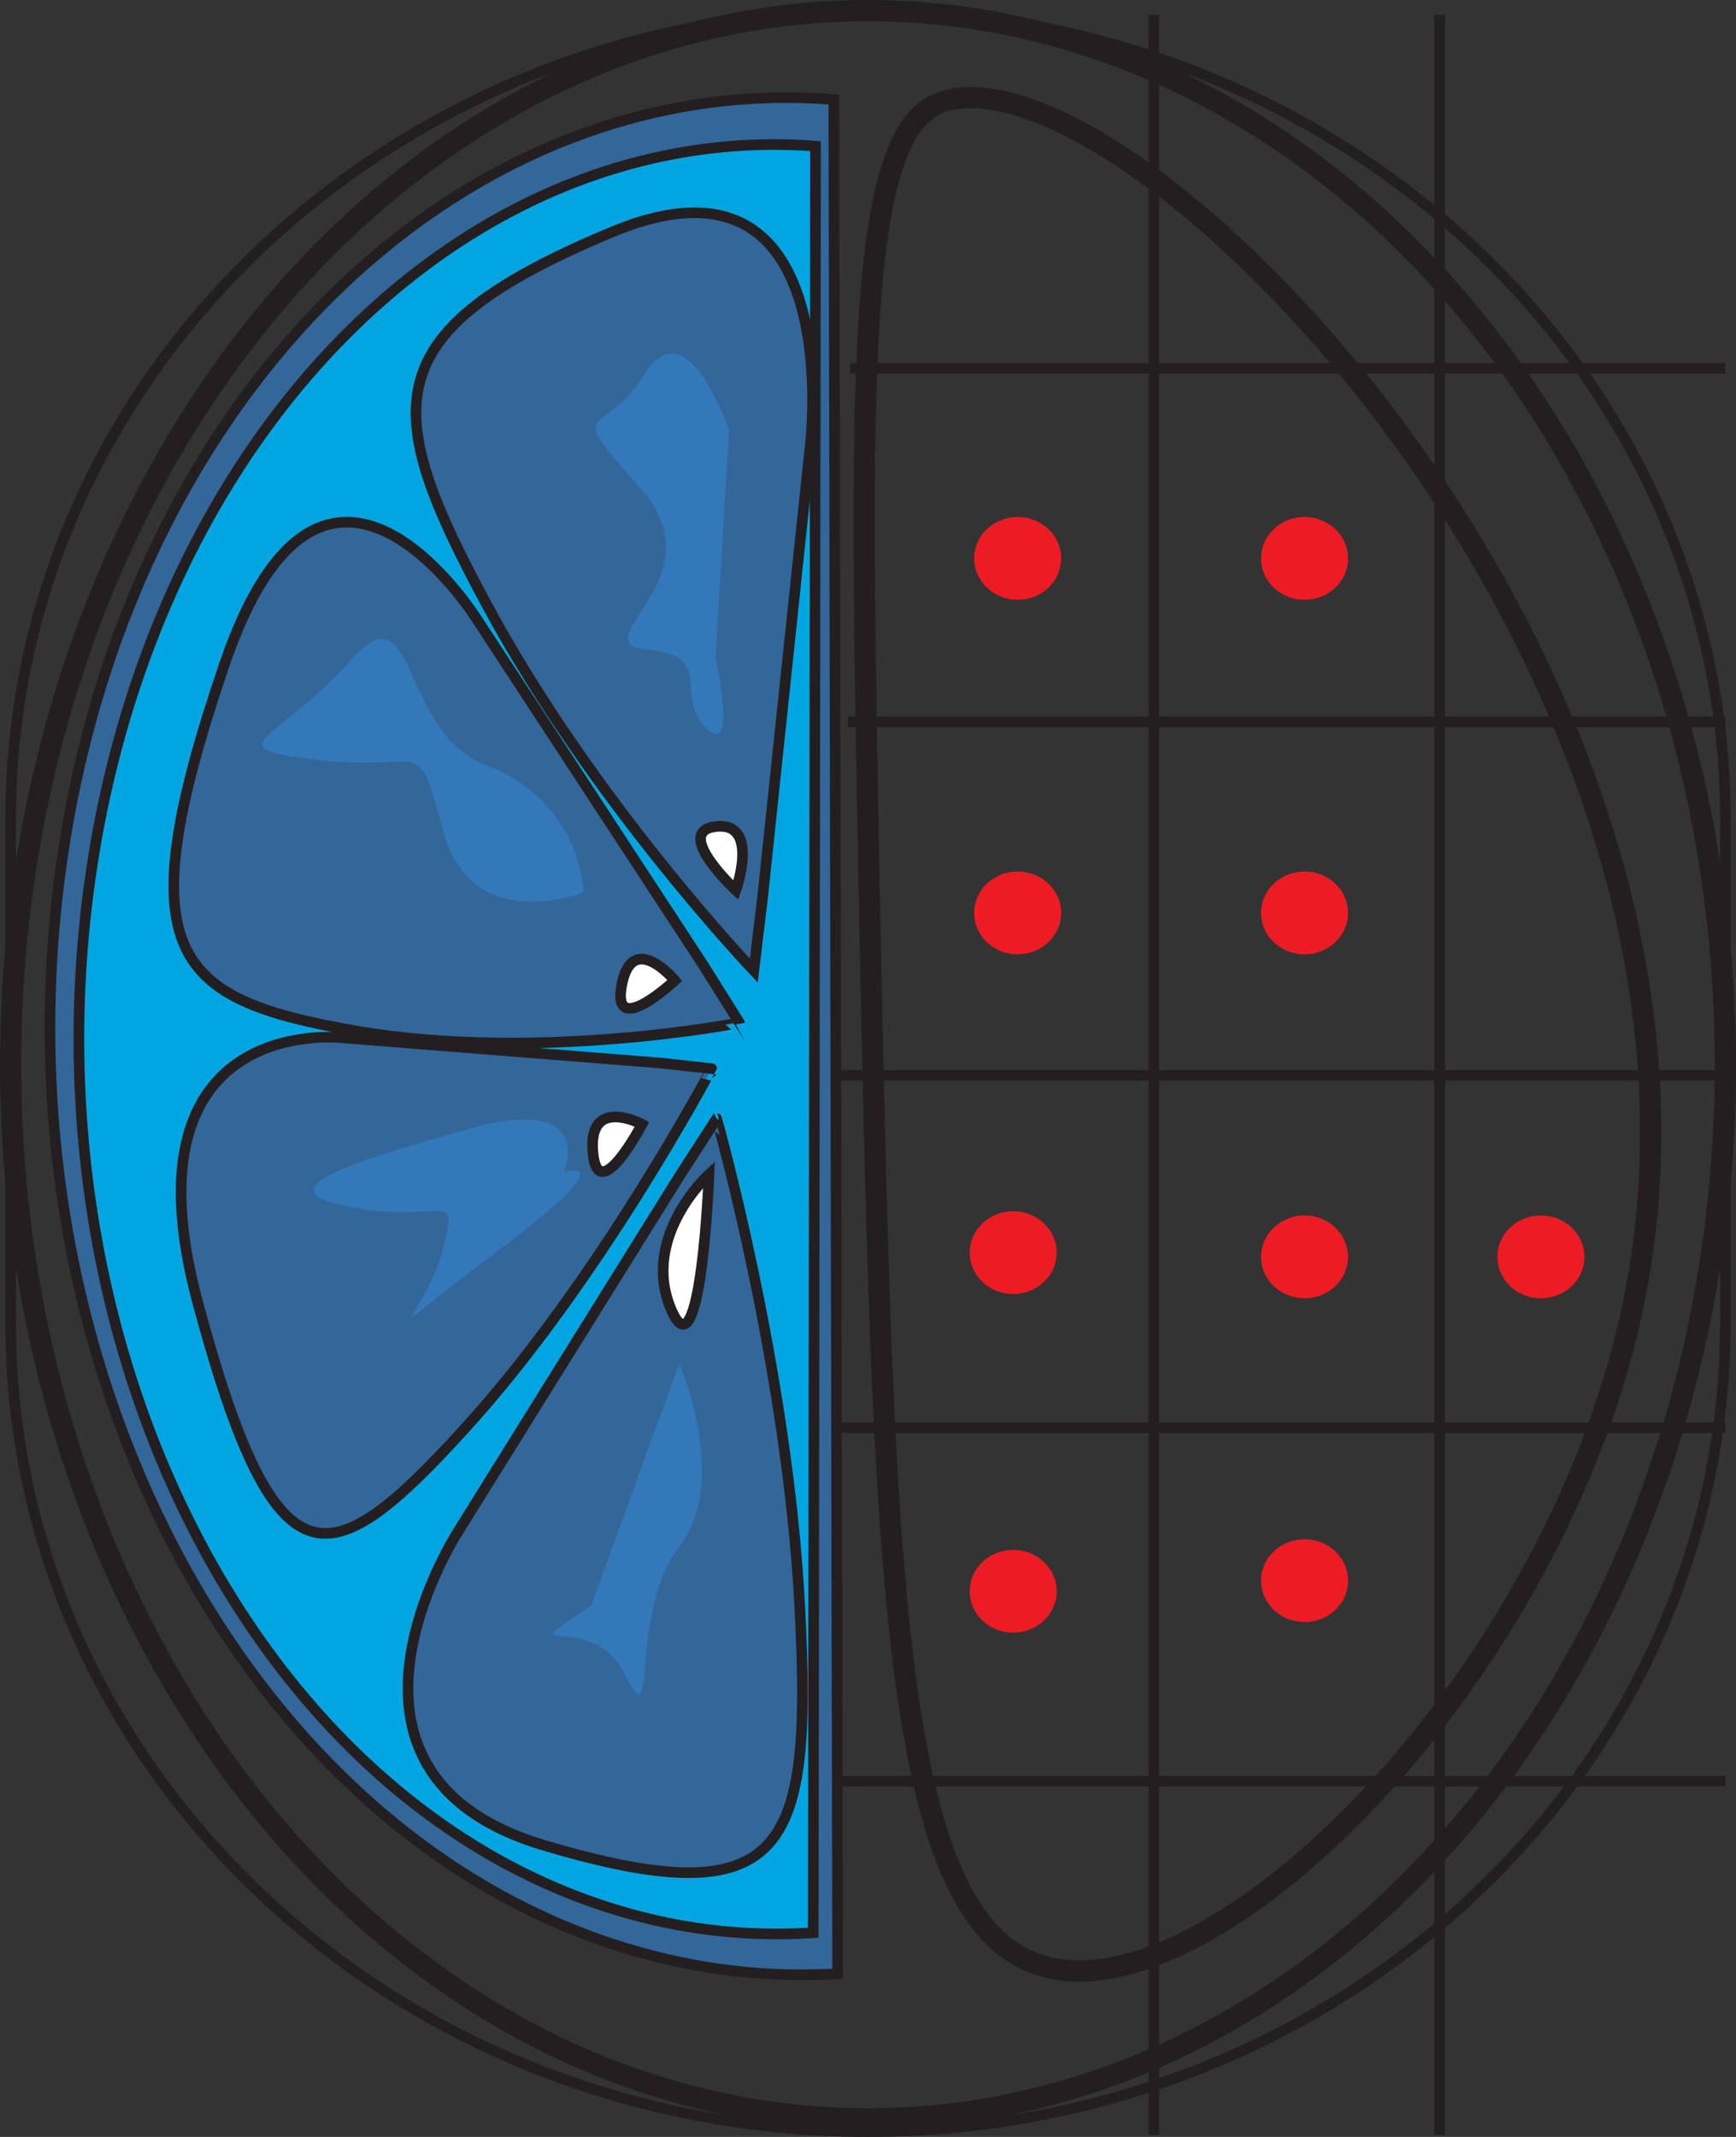 <svg xmlns="http://www.w3.org/2000/svg" viewBox="0 0 163.56 201.3"><rect x="0" y="0" width="163.56" height="201.3" fill="#333333" stroke="none"/><defs><style>.cls-1,.cls-2{fill:none;}.cls-1,.cls-2,.cls-4,.cls-5,.cls-6{stroke:#231f20;}.cls-1,.cls-2,.cls-3,.cls-4,.cls-5,.cls-6{stroke-miterlimit:10;}.cls-2{stroke-width:2px;}.cls-3{fill:#ed1c24;stroke:#ed1c24;}.cls-4{fill:#369;}.cls-5{fill:#00a5e1;}.cls-6{fill:#fff;}.cls-7{fill:#3378b8;}</style></defs><title>lemon_blue</title><g id="Layer_2" data-name="Layer 2"><g id="Layer_1-2" data-name="Layer 1"><path class="cls-1" d="M81.78,1h0c44.63,0,80.78,34.1,80.78,76.2v47.4c0,42.1-36.15,76.2-80.78,76.2h0C37.15,200.8,1,166.7,1,124.6V77.2C1,35.1,37.15,1,81.78,1Z"/><path class="cls-2" d="M88.78,9.6c17.81-5.9,77,54.1,65.2,112.8-7.11,35.4-39.55,67.6-55.77,62.8-14.31-4.2-15-37-16.32-101.3C81,36.2,80.51,12.3,88.78,9.6Z"/><ellipse class="cls-2" cx="81.78" cy="100.3" rx="80.78" ry="99.3"/><polyline class="cls-1" points="162.56 167.8 148.46 167.8 141.36 167.8 135.63 167.8 130.87 167.8 108.71 167.8 86.98 167.8 81.78 167.8 76.69 167.8 74.47 167.8"/><polyline class="cls-1" points="162.56 134.5 161.93 134.5 157.69 134.5 150.69 134.5 135.63 134.5 108.71 134.5 83.37 134.5 81.78 134.5 80.19 134.5 78.07 134.5"/><polyline class="cls-1" points="162.56 101.3 155.35 101.3 135.63 101.3 108.71 101.3 82.31 101.3 81.78 101.3 81.25 101.3 79.24 101.3"/><polyline class="cls-1" points="162.56 68 161.93 68 158 68 147.09 68 135.63 68 108.71 68 81.99 68 81.78 68 81.67 68 79.87 68"/><polyline class="cls-1" points="162.56 34.7 148.46 34.7 142.1 34.7 135.63 34.7 126.73 34.7 108.71 34.7 81.89 34.7 81.78 34.7 81.67 34.7 80.08 34.7"/><line class="cls-1" x1="135.64" y1="1.4" x2="135.64" y2="201.1"/><line class="cls-1" x1="108.71" y1="1.4" x2="108.71" y2="201.1"/><ellipse class="cls-3" cx="122.91" cy="148.9" rx="3.6" ry="3.4"/><ellipse class="cls-3" cx="122.91" cy="118.4" rx="3.6" ry="3.4"/><ellipse class="cls-3" cx="95.46" cy="118" rx="3.6" ry="3.4"/><ellipse class="cls-3" cx="122.91" cy="52.6" rx="3.6" ry="3.4"/><ellipse class="cls-3" cx="122.91" cy="86" rx="3.6" ry="3.4"/><ellipse class="cls-3" cx="95.46" cy="149.9" rx="3.6" ry="3.4"/><ellipse class="cls-3" cx="95.88" cy="52.6" rx="3.6" ry="3.4"/><ellipse class="cls-3" cx="95.88" cy="86" rx="3.6" ry="3.4"/><ellipse class="cls-3" cx="145.18" cy="118.4" rx="3.6" ry="3.4"/><path class="cls-4" d="M59.93,183.81C22.1,173-1.9,125.61,6.32,78,13.74,35.09,44.8,6.64,78.56,9.38l.36,176.55A56.29,56.29,0,0,1,59.93,183.81Z"/><path class="cls-5" d="M58.86,180.15C23.48,170,1.17,125,9,79.56c7.08-40.94,36.24-68.23,67.84-65.79l-.22,168.3A51.78,51.78,0,0,1,58.86,180.15Z"/><path class="cls-4" d="M45.88,57c-10-18.55-10.8-25.69,11.7-35.11S76.32,42.14,76.32,42.14L71.86,84.43l-.84,7S55.89,75.57,45.88,57Z"/><path class="cls-4" d="M33.54,97.12c-17.17-3-21.77-7-12.4-34.52S45,58.44,45,58.44L66.25,90.9l3.42,5.45S50.71,100.07,33.54,97.12Z"/><path class="cls-4" d="M75.36,151.51c1.15,22.54-1,29.18-24.08,22.33s-8-29.77-8-29.77l20.74-33.29,3.5-5.41S74.21,129,75.36,151.51Z"/><path class="cls-4" d="M43.69,134.68C31,148.6,26,150.13,18.63,122.71S32.26,97.76,32.26,97.76l29.87,2.37,4.92.54S56.41,120.77,43.69,134.68Z"/><path class="cls-6" d="M69.33,83.86s2.29-6.44-1.86-6S69.33,83.86,69.33,83.86Z"/><path class="cls-6" d="M66.8,110.62s-6.44,5.83-3.59,12.68S66.8,110.62,66.8,110.62Z"/><path class="cls-6" d="M60.49,105.91s-5.09-2.71-4.63,2.62S60.49,105.91,60.49,105.91Z"/><path class="cls-6" d="M63.58,92.36s-4-4.79-5,.42S63.58,92.36,63.58,92.36Z"/><path class="cls-7" d="M67.42,61.85l1.27-21.3s-3.91-11.72-7.94-5.34-7.83,2.43-.36,10.85S54.53,60.58,61,61.21s2.41,4.07,5.47,7.3S67.42,61.85,67.42,61.85Z"/><path class="cls-7" d="M64,128.43s4.8,11.12,0,17.27-1.94,18.55-5.13,12.05-11.48-.93-3.18-6.49"/><path class="cls-7" d="M55,84.06a13.84,13.84,0,0,0-9-11.9C37.41,69,39.43,54.9,32.91,62.33s-13.16,8.11-2.81,9.28,9-2.83,11.73,6.89S55,84.06,55,84.06Z"/><path class="cls-7" d="M53.15,110.39s3.06-7.41-8.92-4.06-19.57,5.83-11,7.43,10.14-2.14,8.39,4.26-7.46,9.4,5.14-.07S53.15,110.39,53.15,110.39Z"/></g></g></svg>